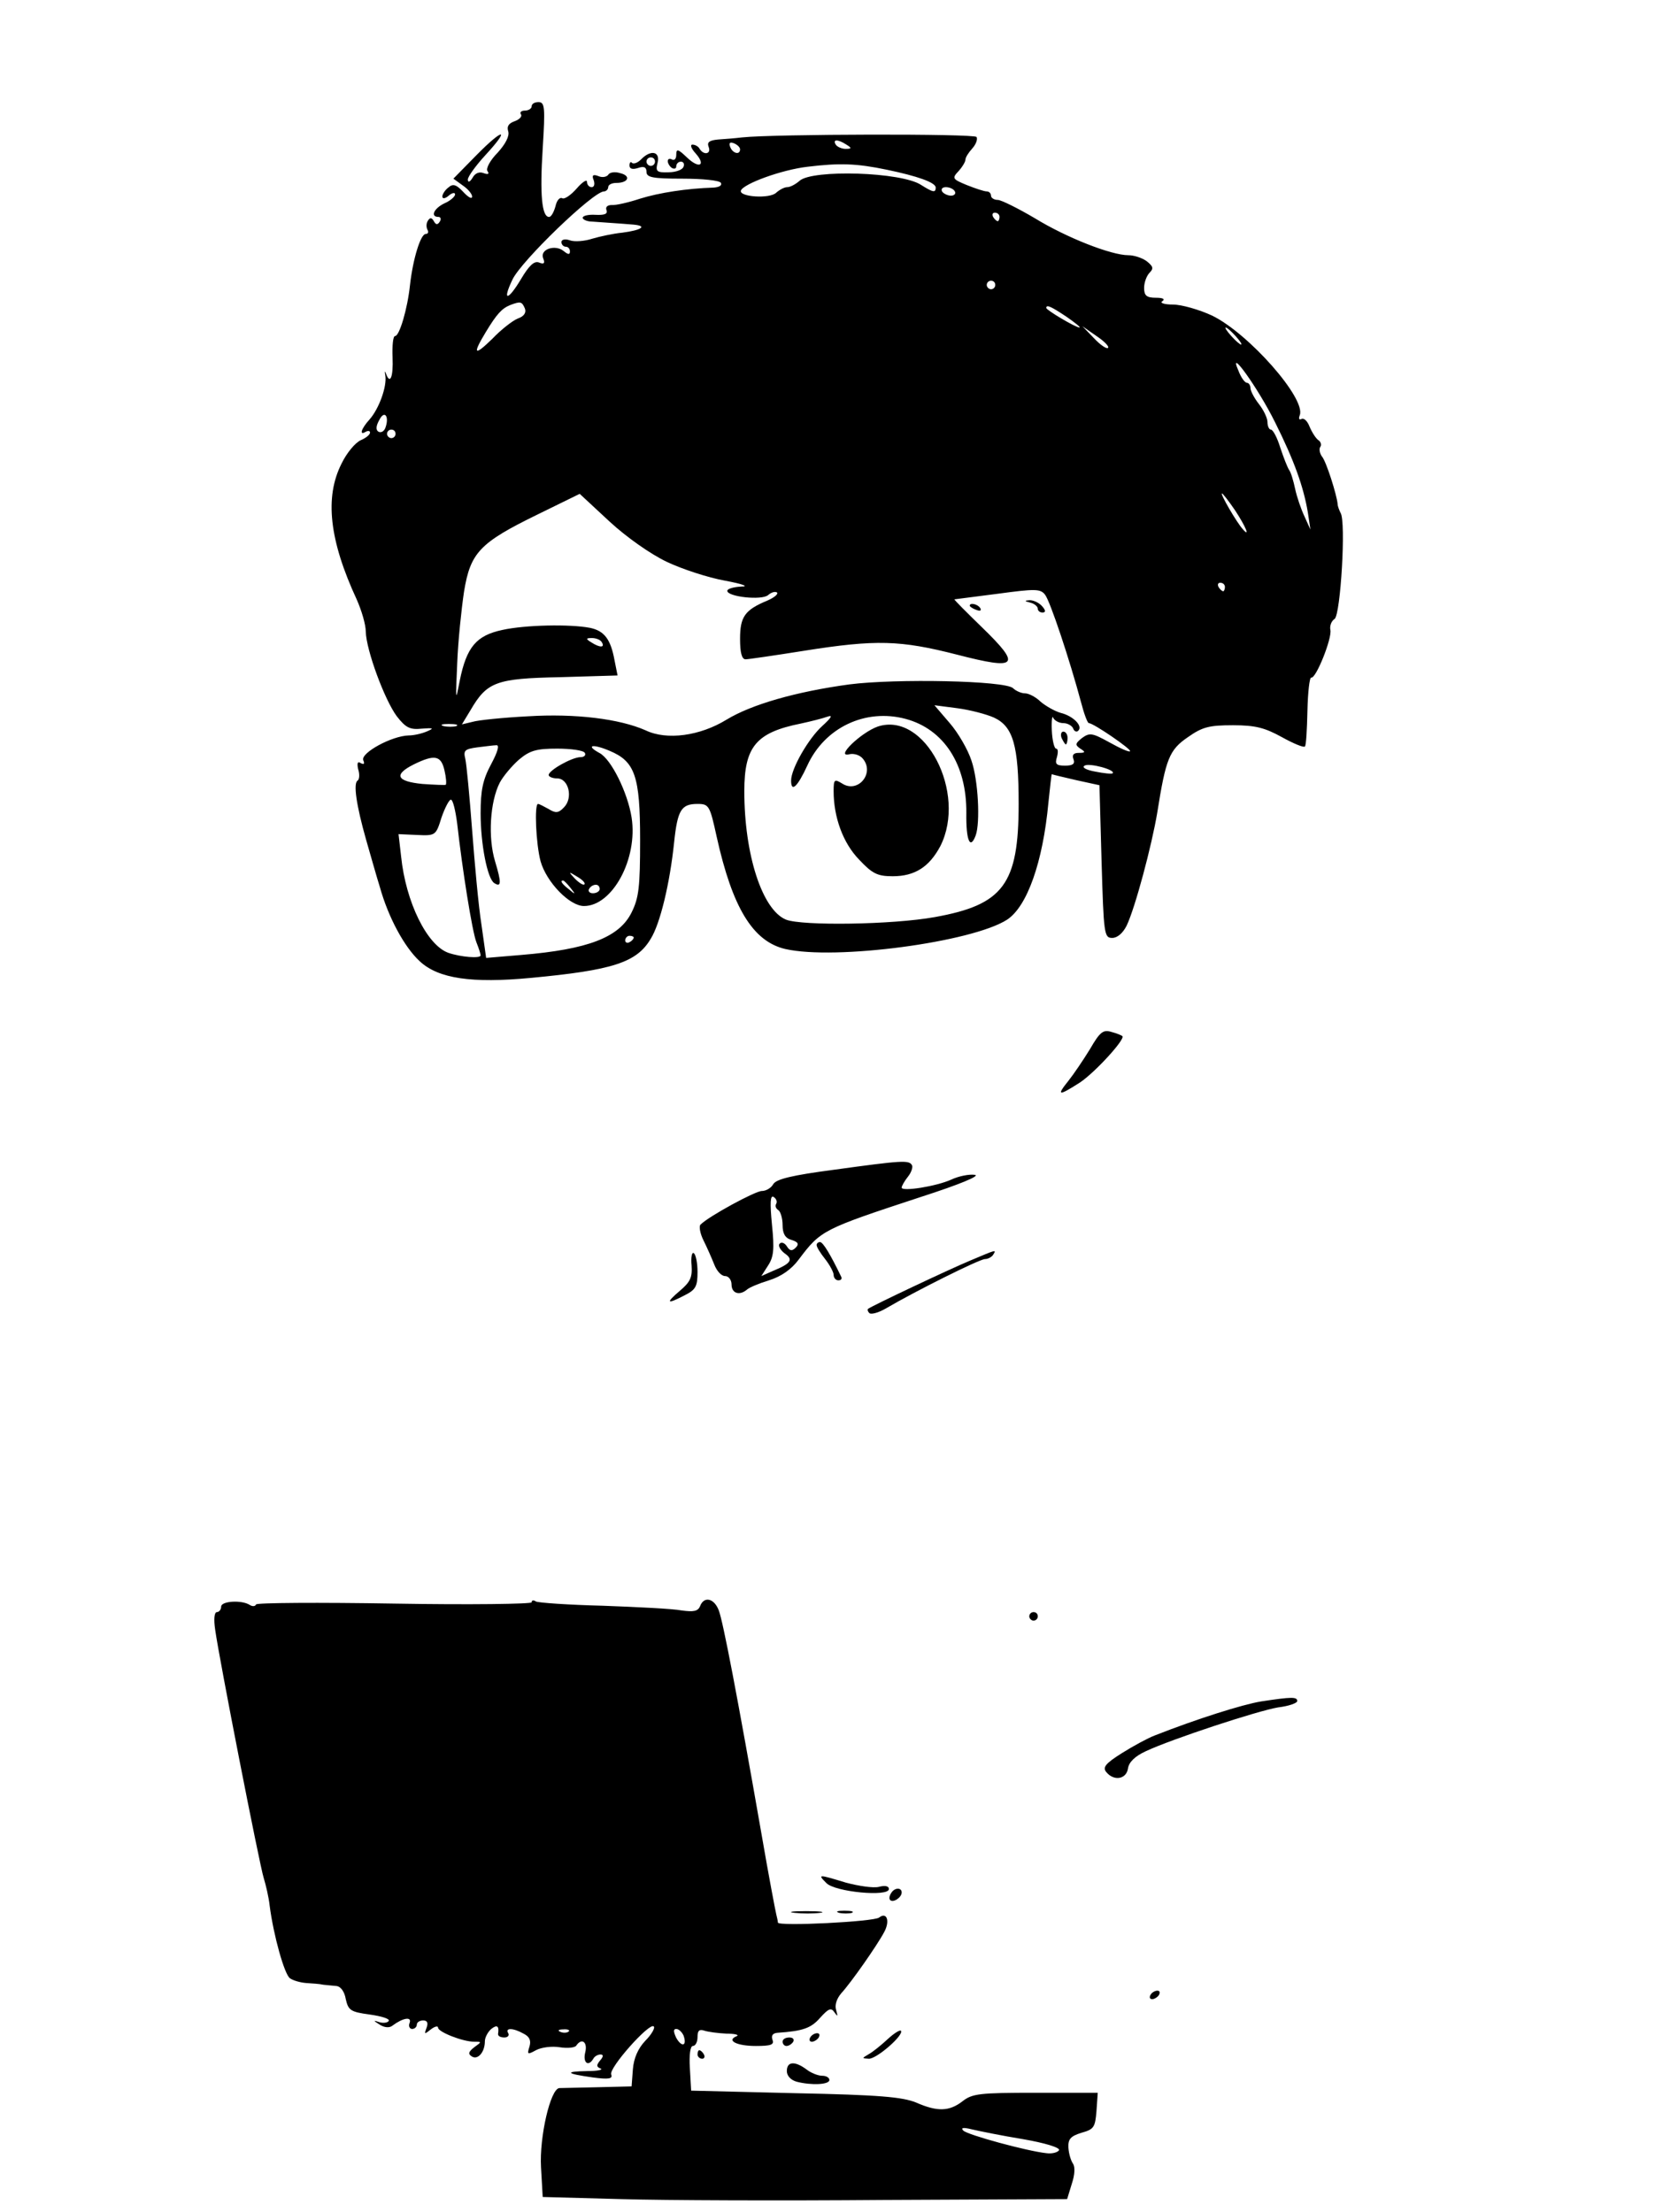<?xml version="1.0" standalone="no"?>
<!DOCTYPE svg PUBLIC "-//W3C//DTD SVG 20010904//EN"
 "http://www.w3.org/TR/2001/REC-SVG-20010904/DTD/svg10.dtd">
<svg version="1.0" xmlns="http://www.w3.org/2000/svg"
 width="391pt" height="520pt" viewBox="0 0 391 520"
 preserveAspectRatio="xMidYMid meet">

<g transform="translate(0,520) scale(0.1,-0.1)"
fill="#000000" stroke="none">
<path d="M1250 4950 c0 -5 -7 -10 -16 -10 -8 0 -13 -4 -9 -9 3 -5 -4 -12 -15
-16 -14 -5 -19 -12 -15 -24 3 -11 -6 -29 -25 -50 -17 -17 -28 -37 -24 -43 5
-7 2 -9 -9 -5 -10 4 -20 0 -26 -11 -6 -10 -11 -12 -11 -4 0 7 19 33 41 57 60
65 43 65 -21 0 l-54 -55 22 -16 c12 -8 22 -20 22 -26 0 -7 -9 -2 -21 11 -16
17 -24 20 -35 10 -8 -6 -14 -16 -14 -21 0 -6 7 -5 15 2 8 7 15 8 15 3 0 -5
-11 -15 -25 -21 -25 -12 -34 -32 -14 -32 5 0 7 -5 3 -11 -5 -8 -9 -8 -14 1 -5
9 -9 9 -14 1 -4 -6 -4 -15 -1 -21 3 -5 2 -10 -4 -10 -12 0 -30 -58 -37 -120
-6 -57 -25 -120 -35 -120 -5 0 -7 -22 -6 -50 2 -47 -6 -66 -16 -37 -2 6 -3 4
-1 -6 4 -26 -15 -78 -37 -103 -20 -22 -25 -39 -9 -29 6 3 10 2 10 -2 0 -5 -10
-13 -22 -18 -13 -6 -33 -30 -45 -55 -40 -79 -29 -180 36 -320 11 -25 21 -58
21 -75 1 -43 44 -160 73 -199 21 -27 31 -32 59 -29 27 2 29 1 13 -6 -11 -5
-31 -10 -44 -10 -40 -1 -113 -41 -107 -58 4 -9 2 -11 -6 -7 -7 5 -9 0 -6 -14
4 -12 3 -24 -1 -27 -11 -6 -3 -59 20 -140 11 -38 25 -88 32 -110 20 -72 58
-142 94 -175 44 -41 123 -52 261 -39 192 18 249 36 282 92 22 35 45 130 55
227 8 76 17 90 55 90 27 0 29 -4 45 -77 37 -167 85 -246 161 -264 118 -27 440
16 522 69 47 31 84 135 97 275 4 37 7 67 8 67 1 -1 27 -7 57 -14 l55 -12 5
-180 c5 -170 6 -179 25 -179 12 0 25 11 34 29 20 42 59 188 72 266 20 126 28
147 72 177 34 24 50 28 106 28 53 0 75 -6 115 -28 27 -15 51 -25 54 -22 3 2 5
40 6 84 1 44 5 79 9 78 11 -3 49 92 45 112 -2 9 2 21 10 26 14 11 27 229 14
249 -3 6 -7 16 -7 21 -2 22 -27 101 -37 112 -5 7 -7 17 -4 22 4 5 1 13 -4 16
-6 4 -15 18 -21 32 -5 13 -13 21 -19 18 -6 -3 -7 1 -4 9 15 39 -120 192 -206
234 -30 14 -72 26 -92 26 -21 0 -32 4 -25 8 7 5 1 8 -15 8 -22 0 -28 5 -28 23
0 13 6 29 13 36 10 10 8 15 -7 27 -11 8 -30 14 -43 14 -40 0 -145 41 -220 87
-39 23 -79 43 -87 43 -9 0 -16 5 -16 10 0 6 -5 10 -10 10 -6 0 -27 7 -47 15
-34 14 -35 16 -19 33 9 10 16 22 16 27 0 5 7 16 16 26 9 10 13 22 10 27 -5 8
-476 7 -551 -1 -16 -2 -42 -4 -57 -5 -20 -2 -26 -6 -22 -17 7 -17 -11 -21 -21
-5 -3 6 -11 10 -17 10 -6 0 -3 -9 7 -20 26 -29 9 -38 -20 -10 -21 20 -25 21
-25 6 0 -9 -4 -14 -10 -11 -5 3 -10 2 -10 -4 0 -5 5 -13 10 -16 6 -3 10 -1 10
4 0 6 5 11 11 11 6 0 9 -6 6 -12 -2 -7 -18 -13 -35 -13 -28 -1 -31 2 -26 22 7
27 -16 32 -39 8 -8 -8 -17 -11 -21 -8 -3 4 -6 1 -6 -6 0 -8 7 -10 20 -6 14 5
20 2 20 -9 0 -13 14 -16 84 -16 47 0 88 -4 91 -10 3 -6 -4 -10 -17 -11 -63 -2
-128 -12 -173 -26 -27 -9 -58 -16 -67 -15 -10 0 -15 -5 -12 -12 3 -9 -4 -12
-26 -11 -16 1 -30 -2 -30 -7 0 -4 10 -9 23 -9 25 -2 61 -4 96 -7 34 -3 20 -13
-26 -19 -21 -2 -53 -9 -70 -14 -18 -6 -42 -8 -53 -4 -11 4 -20 2 -20 -4 0 -6
5 -11 10 -11 6 0 10 -5 10 -11 0 -8 -4 -8 -15 1 -20 16 -56 4 -48 -17 5 -12 2
-15 -10 -10 -11 4 -23 -7 -42 -39 -31 -52 -45 -53 -20 -1 21 44 190 207 215
207 5 0 10 5 10 10 0 6 9 10 19 10 29 0 35 17 9 23 -12 4 -25 2 -28 -4 -4 -5
-14 -7 -23 -3 -13 5 -16 2 -11 -10 3 -9 1 -16 -5 -16 -6 0 -11 6 -11 13 0 6
-11 -1 -24 -16 -14 -16 -29 -26 -34 -23 -6 3 -13 -5 -16 -19 -4 -14 -10 -25
-15 -25 -17 0 -22 52 -15 161 6 97 5 109 -10 109 -9 0 -16 -4 -16 -10z m490
-101 c0 -14 -17 -10 -23 5 -4 10 -1 13 9 9 7 -3 14 -9 14 -14z m250 11 c13 -8
13 -10 -2 -10 -9 0 -20 5 -23 10 -8 13 5 13 25 0z m-450 -40 c0 -5 -4 -10 -10
-10 -5 0 -10 5 -10 10 0 6 5 10 10 10 6 0 10 -4 10 -10z m545 -19 c72 -15 115
-30 115 -42 0 -13 -7 -11 -34 6 -46 31 -256 37 -286 10 -9 -8 -22 -15 -29 -15
-7 0 -18 -6 -26 -13 -15 -15 -88 -10 -83 5 6 16 96 49 157 56 75 9 114 8 186
-7z m160 -51 c3 -5 -1 -10 -9 -10 -8 0 -18 5 -21 10 -3 6 1 10 9 10 8 0 18 -4
21 -10z m105 -60 c0 -5 -2 -10 -4 -10 -3 0 -8 5 -11 10 -3 6 -1 10 4 10 6 0
11 -4 11 -10z m-10 -160 c0 -5 -4 -10 -10 -10 -5 0 -10 5 -10 10 0 6 5 10 10
10 6 0 10 -4 10 -10z m-1106 -55 c4 -10 -2 -19 -17 -24 -12 -5 -39 -26 -59
-47 -43 -42 -48 -38 -16 15 26 43 38 56 58 64 24 9 27 8 34 -8z m1274 -20 c20
-14 34 -25 30 -25 -9 0 -78 41 -78 46 0 9 12 3 48 -21z m97 -73 c-3 -3 -18 7
-33 23 l-27 28 33 -23 c18 -12 31 -25 27 -28z m300 28 c10 -11 16 -20 13 -20
-3 0 -13 9 -23 20 -10 11 -16 20 -13 20 3 0 13 -9 23 -20z m93 -203 c45 -90
67 -152 77 -212 l6 -40 -14 31 c-8 17 -18 46 -22 65 -4 19 -10 39 -14 44 -4 6
-13 29 -21 53 -7 23 -17 42 -22 42 -4 0 -8 8 -8 18 0 9 -9 28 -20 42 -11 14
-20 31 -20 38 0 6 -4 12 -8 12 -5 0 -14 12 -20 28 -27 61 46 -40 86 -121z
m-2092 -13 c-3 -8 -10 -12 -16 -9 -7 4 -6 14 2 28 12 24 24 8 14 -19z m24 -14
c0 -5 -4 -10 -10 -10 -5 0 -10 5 -10 10 0 6 5 10 10 10 6 0 10 -4 10 -10z
m638 -301 c36 -17 97 -37 136 -44 43 -8 58 -14 39 -14 -18 -1 -33 -5 -33 -10
0 -14 81 -23 96 -10 8 7 17 9 21 6 3 -4 -7 -12 -23 -19 -53 -22 -64 -38 -64
-90 0 -32 4 -48 13 -48 6 0 68 9 137 20 170 27 227 25 360 -9 143 -37 153 -27
58 65 -36 35 -65 64 -64 65 0 0 46 6 101 13 89 12 101 12 112 -2 12 -15 58
-153 85 -254 7 -27 15 -48 18 -48 11 0 101 -62 97 -66 -2 -3 -24 7 -49 21 -40
22 -46 23 -64 10 -16 -13 -17 -16 -4 -25 13 -8 12 -10 -4 -10 -12 0 -16 -5
-12 -15 4 -11 -2 -15 -20 -15 -21 0 -24 4 -19 20 3 11 3 20 -2 20 -4 0 -9 19
-10 43 -1 23 1 36 3 30 3 -7 14 -13 24 -13 10 0 20 -6 23 -12 2 -7 8 -10 12
-6 12 11 -12 35 -41 42 -14 4 -35 16 -47 26 -11 11 -28 20 -37 20 -9 0 -22 6
-28 12 -18 18 -276 23 -385 9 -125 -17 -230 -47 -289 -83 -62 -38 -140 -49
-190 -25 -61 27 -165 40 -277 33 -58 -3 -117 -9 -130 -13 l-25 -6 20 33 c39
67 60 75 211 78 l135 4 -7 35 c-9 50 -24 70 -58 77 -47 9 -152 7 -206 -5 -61
-13 -84 -40 -100 -119 -10 -52 -10 -49 -6 41 2 52 10 128 16 168 15 92 37 115
172 181 l100 49 70 -65 c40 -37 97 -77 135 -95z m1336 121 c25 -38 36 -65 18
-44 -14 15 -54 84 -49 84 2 0 16 -18 31 -40z m-24 -180 c0 -5 -2 -10 -4 -10
-3 0 -8 5 -11 10 -3 6 -1 10 4 10 6 0 11 -4 11 -10z m-1465 -130 c8 -13 -5
-13 -25 0 -13 8 -13 10 2 10 9 0 20 -4 23 -10z m922 -177 c45 -21 58 -65 58
-203 0 -189 -36 -237 -197 -266 -99 -18 -312 -21 -350 -6 -56 23 -98 153 -98
302 0 105 28 138 133 159 23 5 51 12 62 16 14 5 10 -2 -12 -22 -32 -29 -73
-100 -73 -128 0 -29 15 -15 38 35 41 90 137 135 231 110 90 -24 144 -107 143
-221 -1 -65 9 -88 22 -53 11 30 6 130 -10 176 -8 25 -31 65 -51 88 l-36 42 54
-7 c30 -4 68 -14 86 -22z m-1264 -20 c-7 -2 -21 -2 -30 0 -10 3 -4 5 12 5 17
0 24 -2 18 -5z m82 -89 c-20 -37 -25 -62 -25 -116 0 -73 16 -154 32 -164 17
-11 17 1 2 51 -17 56 -12 140 11 185 8 15 28 39 45 54 26 22 42 26 90 26 32 0
62 -4 65 -10 3 -5 -1 -10 -10 -10 -20 0 -75 -31 -75 -42 0 -4 9 -8 20 -8 27 0
38 -46 16 -68 -13 -14 -20 -14 -36 -4 -11 6 -22 12 -25 12 -9 0 -5 -94 6 -135
14 -49 68 -105 102 -105 67 0 127 111 112 208 -9 58 -48 138 -76 152 -33 18
-16 22 24 5 60 -25 72 -59 72 -210 0 -110 -3 -136 -20 -170 -29 -59 -103 -87
-259 -100 l-83 -7 -11 78 c-7 44 -16 144 -22 223 -6 79 -13 154 -16 167 -5 20
-1 23 28 27 18 2 38 5 45 5 8 1 3 -16 -12 -44z m-110 -15 c4 -17 5 -32 3 -34
-1 -1 -27 0 -55 2 -61 6 -68 22 -20 46 49 24 64 21 72 -14z m1571 -7 c-2 -2
-21 0 -41 4 -22 4 -32 10 -25 14 11 7 74 -10 66 -18z m-1541 -119 c12 -107 35
-252 45 -278 6 -15 10 -28 10 -31 0 -8 -47 -4 -76 6 -50 18 -100 119 -111 227
l-6 52 44 -2 c43 -2 44 -1 57 41 8 23 18 42 22 42 5 0 11 -26 15 -57z m299
-142 c-2 -3 -12 3 -22 13 -16 17 -16 18 5 5 12 -7 20 -15 17 -18z m-33 -8 c13
-16 12 -17 -3 -4 -17 13 -22 21 -14 21 2 0 10 -8 17 -17z m69 -3 c0 -5 -7 -10
-16 -10 -8 0 -12 5 -9 10 3 6 10 10 16 10 5 0 9 -4 9 -10z m80 -114 c0 -3 -4
-8 -10 -11 -5 -3 -10 -1 -10 4 0 6 5 11 10 11 6 0 10 -2 10 -4z"/>
<path d="M2423 3783 c9 -2 17 -9 17 -14 0 -5 5 -9 11 -9 8 0 8 5 -1 15 -7 8
-20 14 -29 14 -13 -1 -13 -2 2 -6z"/>
<path d="M2280 3776 c0 -2 7 -7 16 -10 8 -3 12 -2 9 4 -6 10 -25 14 -25 6z"/>
<path d="M2496 3465 c4 -8 8 -15 10 -15 2 0 4 7 4 15 0 8 -4 15 -10 15 -5 0
-7 -7 -4 -15z"/>
<path d="M2064 3492 c-40 -14 -103 -75 -66 -65 10 2 24 -2 31 -11 28 -34 -12
-82 -49 -58 -18 11 -20 10 -20 -18 0 -61 22 -122 60 -161 31 -33 43 -39 79
-39 52 0 86 22 112 71 63 125 -36 317 -147 281z"/>
<path d="M2563 2734 c-16 -26 -39 -60 -51 -75 -29 -36 -23 -36 27 -4 36 24
107 102 100 109 -2 2 -14 7 -26 10 -19 6 -27 0 -50 -40z"/>
<path d="M1961 2450 c-99 -13 -136 -22 -143 -34 -5 -9 -17 -16 -27 -16 -15 0
-124 -59 -144 -79 -4 -4 -1 -21 7 -37 8 -16 19 -41 25 -56 6 -16 17 -28 26
-28 8 0 15 -9 15 -20 0 -20 18 -27 36 -12 5 5 29 15 52 22 29 9 53 26 70 49
52 69 56 71 287 147 90 29 141 50 127 52 -13 2 -38 -3 -55 -11 -35 -16 -117
-29 -117 -19 0 4 7 16 15 26 8 10 12 23 9 27 -7 12 -23 11 -183 -11z m-136
-80 c-3 -5 -1 -11 5 -15 5 -3 10 -19 10 -35 0 -20 6 -31 21 -35 16 -5 18 -10
10 -18 -9 -9 -14 -8 -21 3 -5 8 -13 11 -17 6 -4 -4 1 -14 11 -22 22 -15 17
-24 -27 -42 l-27 -12 16 25 c13 20 15 38 9 96 -5 52 -4 70 4 65 6 -4 9 -11 6
-16z"/>
<path d="M1920 2273 c0 -5 9 -19 20 -33 11 -14 20 -31 20 -37 0 -7 5 -13 11
-13 6 0 9 3 7 8 -25 52 -43 82 -50 82 -4 0 -8 -3 -8 -7z"/>
<path d="M1626 2225 c2 -28 -3 -39 -28 -60 -34 -29 -30 -32 12 -10 26 13 30
21 30 55 0 21 -4 41 -9 44 -4 3 -7 -10 -5 -29z"/>
<path d="M2280 2236 c-48 -20 -228 -105 -239 -113 -2 -2 -1 -6 3 -10 4 -4 22
1 39 11 68 40 220 116 233 116 7 0 16 5 19 10 8 13 9 13 -55 -14z"/>
<path d="M520 1423 c0 -7 -5 -13 -10 -13 -6 0 -8 -16 -4 -42 10 -71 104 -551
114 -583 5 -16 12 -46 14 -65 9 -70 35 -163 48 -171 7 -5 24 -10 38 -11 14 -1
32 -2 40 -4 8 -1 22 -2 31 -3 10 -1 19 -13 22 -31 6 -26 11 -30 56 -36 28 -4
48 -10 45 -15 -2 -4 -12 -6 -22 -3 -15 5 -15 4 1 -6 11 -7 23 -8 30 -2 24 18
46 22 40 6 -3 -7 0 -14 6 -14 6 0 11 5 11 10 0 6 7 10 15 10 10 0 12 -6 8 -17
-6 -16 -5 -16 10 -4 9 7 17 9 17 4 0 -10 58 -33 85 -33 18 0 18 0 0 -13 -14
-11 -15 -16 -5 -22 14 -8 30 11 30 36 0 9 7 22 15 29 14 11 19 7 16 -12 0 -5
6 -8 15 -8 8 0 12 5 9 10 -8 13 11 13 36 -1 14 -7 18 -16 14 -30 -6 -19 -5
-20 15 -9 13 7 38 10 56 7 19 -3 36 -1 39 4 13 19 27 8 21 -16 -6 -24 7 -35
19 -15 3 6 11 10 17 10 7 0 7 -5 -1 -14 -9 -11 -9 -15 1 -19 7 -3 -7 -6 -31
-6 -55 -1 -51 -6 13 -15 38 -5 47 -3 43 7 -6 15 90 123 100 113 4 -3 -5 -19
-20 -34 -17 -18 -27 -41 -29 -67 l-3 -40 -80 -2 c-44 -1 -85 -2 -90 -2 -21 -2
-47 -115 -43 -186 l4 -70 184 -5 c102 -3 379 -4 617 -2 l432 2 11 36 c7 21 8
39 3 47 -5 7 -10 23 -11 38 -1 20 5 27 31 35 29 8 32 13 35 51 l3 43 -146 0
c-132 0 -149 -2 -172 -20 -31 -24 -59 -25 -109 -3 -32 13 -86 18 -284 22
l-245 6 -3 53 c-2 31 1 52 7 52 6 0 11 9 11 21 0 15 4 19 16 15 9 -3 32 -6 52
-7 20 0 31 -3 24 -6 -25 -10 0 -23 45 -23 36 0 44 3 39 15 -3 10 1 15 12 16
60 4 79 11 100 35 20 22 26 25 34 13 8 -11 8 -10 4 5 -4 12 1 27 12 40 23 25
84 112 101 144 14 26 6 48 -12 34 -12 -10 -236 -21 -238 -12 0 3 -2 12 -4 20
-2 8 -18 92 -34 185 -57 326 -91 503 -101 529 -11 29 -35 34 -44 10 -5 -12
-15 -14 -44 -10 -20 4 -104 8 -185 11 -81 2 -152 7 -157 10 -6 4 -10 3 -10 -2
0 -4 -145 -6 -322 -3 -178 3 -325 2 -326 -2 -2 -5 -9 -5 -15 -1 -19 12 -67 9
-67 -4z m817 -999 c-3 -3 -12 -4 -19 -1 -8 3 -5 6 6 6 11 1 17 -2 13 -5z m270
-9 c9 -25 -4 -29 -17 -6 -7 15 -7 21 0 21 6 0 13 -7 17 -15z m798 -244 c52 -9
88 -20 85 -26 -3 -5 -16 -9 -30 -7 -46 5 -185 43 -195 53 -7 7 0 8 20 3 17 -4
71 -15 120 -23z"/>
<path d="M2420 1400 c0 -5 5 -10 10 -10 6 0 10 5 10 10 0 6 -4 10 -10 10 -5 0
-10 -4 -10 -10z"/>
<path d="M2965 1200 c-43 -7 -151 -41 -250 -80 -16 -6 -51 -25 -78 -42 -38
-24 -45 -33 -36 -44 18 -22 47 -17 51 8 2 15 16 29 42 41 62 29 263 95 311
103 25 3 45 10 45 15 0 10 -13 10 -85 -1z"/>
<path d="M1943 773 c20 -21 147 -33 147 -14 0 7 -9 9 -24 5 -13 -3 -47 2 -77
10 -66 20 -67 20 -46 -1z"/>
<path d="M2095 749 c-4 -6 -5 -13 -2 -16 7 -7 27 6 27 18 0 12 -17 12 -25 -2z"/>
<path d="M1868 703 c18 -2 45 -2 60 0 15 2 0 4 -33 4 -33 0 -45 -2 -27 -4z"/>
<path d="M1973 703 c9 -2 23 -2 30 0 6 3 -1 5 -18 5 -16 0 -22 -2 -12 -5z"/>
<path d="M2705 510 c-3 -5 -2 -10 4 -10 5 0 13 5 16 10 3 6 2 10 -4 10 -5 0
-13 -4 -16 -10z"/>
<path d="M2087 406 c-15 -14 -35 -30 -44 -35 -17 -10 -17 -10 0 -11 19 0 84
57 75 66 -3 2 -17 -7 -31 -20z"/>
<path d="M1905 410 c-3 -5 -2 -10 4 -10 5 0 13 5 16 10 3 6 2 10 -4 10 -5 0
-13 -4 -16 -10z"/>
<path d="M1840 400 c0 -5 4 -10 9 -10 6 0 13 5 16 10 3 6 -1 10 -9 10 -9 0
-16 -4 -16 -10z"/>
<path d="M1640 370 c0 -5 5 -10 11 -10 5 0 7 5 4 10 -3 6 -8 10 -11 10 -2 0
-4 -4 -4 -10z"/>
<path d="M1850 331 c0 -11 9 -21 23 -25 35 -9 77 -7 77 4 0 6 -8 10 -17 10
-10 0 -27 7 -37 15 -27 20 -46 19 -46 -4z"/>
</g>
</svg>
